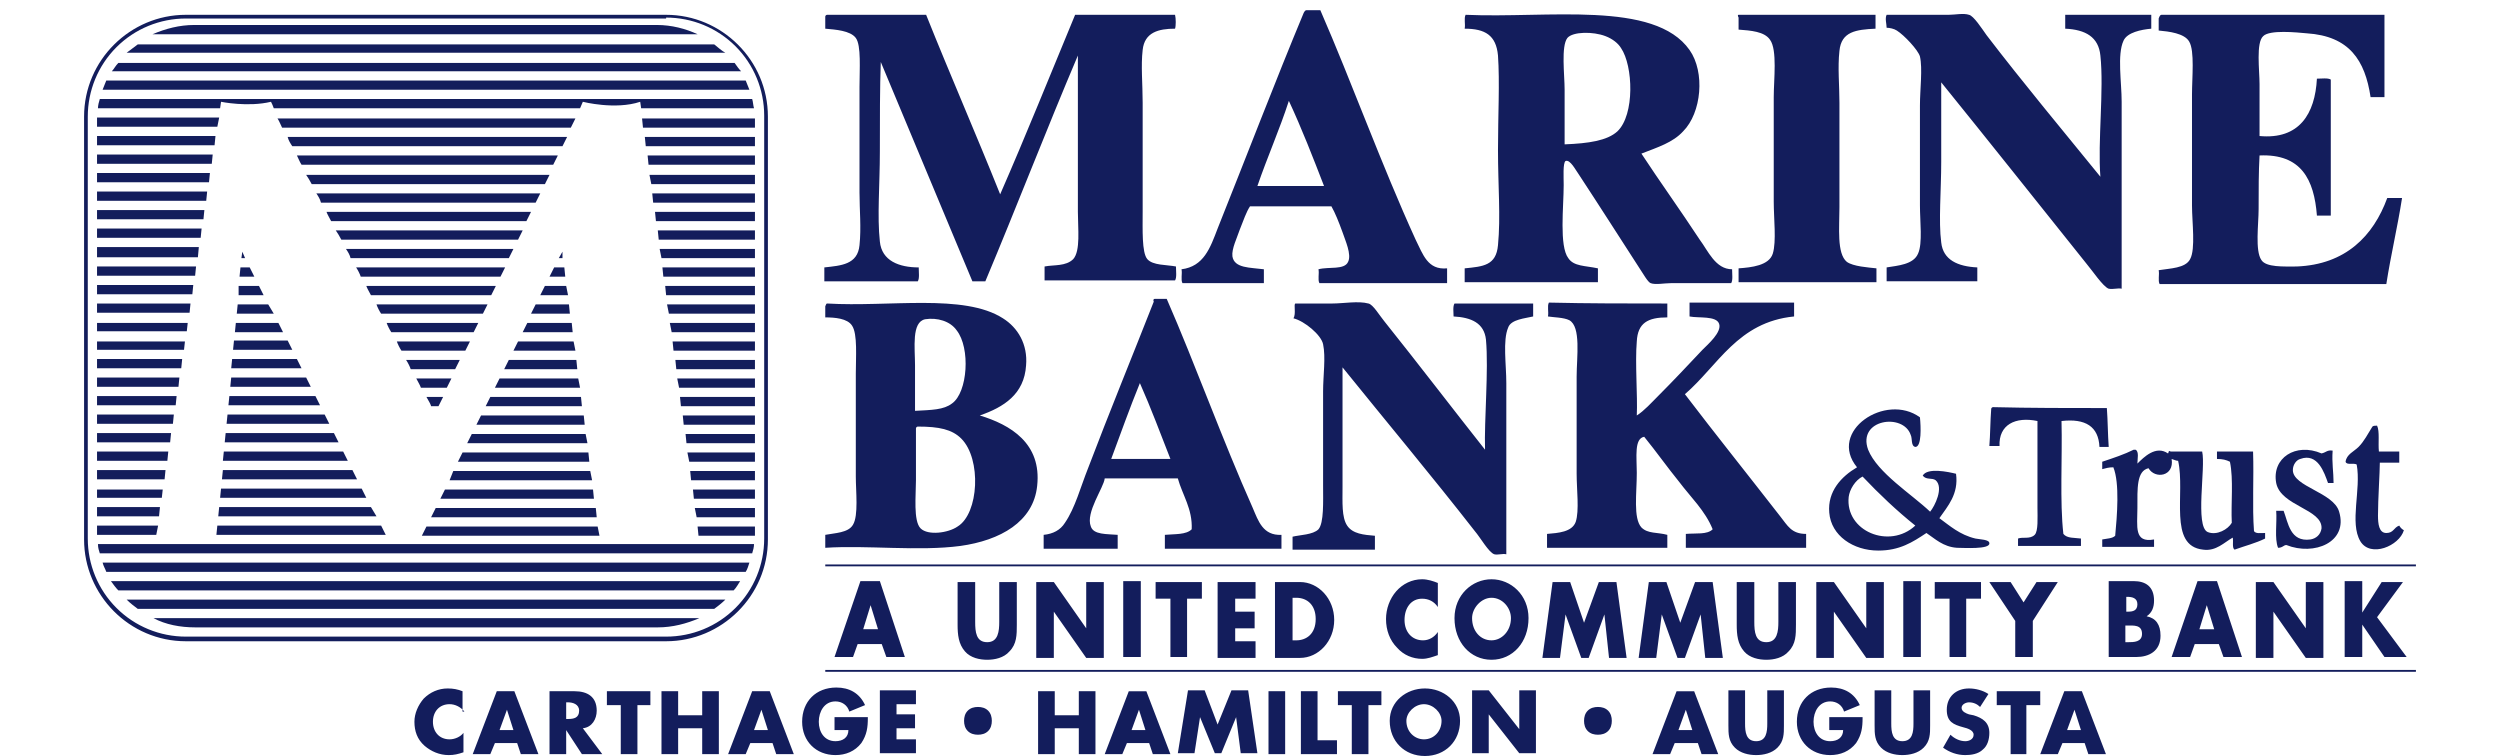 <svg height="756" viewBox="9.2 8.3 252 81.7" width="2500" xmlns="http://www.w3.org/2000/svg"><g fill="#131d5c"><g clip-rule="evenodd" fill-rule="evenodd"><path d="m136 28.4h7.2c-1.2-3.1-2.4-6.2-3.8-9.2-1 3.1-2.3 6-3.4 9.2zm5.3-19h1.5c3.4 7.8 6.6 16.7 10.3 24.8.8 1.6 1.3 3.3 3.4 3.1v1.6h-13.8c-.2-.4 0-1-.1-1.5 1.1-.3 2.8.1 3.2-.8.4-.8-.3-2.3-.6-3.2-.4-1.1-.8-2.1-1.2-2.8h-8.8c-.4.6-.7 1.5-1.1 2.5-.3.9-.9 2.1-.8 2.9.2 1.3 1.9 1.2 3.4 1.4v1.5h-8.8c-.2-.4 0-1-.1-1.5 2.4-.3 3.1-2.3 3.9-4.4 3-7.5 6.3-16.1 9.3-23.3.1-.2.2-.3.3-.3zm-51.8.5h10.7c2.6 6.5 5.4 12.9 8 19.4 2.8-6.4 5.4-12.9 8.1-19.4h10.8c.1.4.1 1.2 0 1.5-1.8 0-3.3.4-3.5 2.3-.2 1.7 0 3.7 0 5.7v11.7c0 2-.1 4.5.5 5.2s2.1.6 3.1.8c0 .5.1 1.2-.1 1.5h-14.1v-1.5c1-.2 2.3 0 3.1-.8.8-.9.5-3.3.5-5.1v-16.9c-3.4 8-6.6 16.3-10 24.4h-1.4l-9.9-23.7c-.1 2.7-.1 6.2-.1 9.7s-.3 7 0 9.7c.2 2.1 2.1 2.8 4.2 2.8 0 .5.1 1.2-.1 1.5h-10.1v-1.5c1.8-.2 3.6-.3 3.8-2.4.2-1.9 0-3.8 0-5.7v-11.4c0-1.9.2-4.5-.4-5.3s-2.2-.9-3.3-1v-1.3c0-.1.1-.2.2-.2zm85.4 12.6c1.9-1.8 1.7-7.1.4-9-.3-.5-.9-1-1.7-1.3-1.3-.5-3.5-.5-4.1.2-.7.9-.3 4-.3 5.6v5.9c2.6-.1 4.6-.4 5.7-1.4zm-16.4-12.6c8.8.4 20.4-1.6 24.2 3.8 1.7 2.4 1.3 6.8-.7 8.8-1.1 1.2-2.7 1.7-4.5 2.4 1.9 2.9 4.2 6.1 6.3 9.3.9 1.2 1.7 3.2 3.5 3.2 0 .5.1 1.2-.1 1.5h-6.5c-.7 0-1.7.2-2.2 0-.3-.1-.8-1-1.2-1.6-2.2-3.4-4.3-6.7-6.6-10.2-.3-.4-.9-1.6-1.4-1.4-.3.2-.2 1.8-.2 2.6 0 2.3-.5 6.6.5 7.9.6.9 1.8.8 3.2 1.1v1.5h-14.4v-1.5c2-.2 3.4-.3 3.6-2.5.3-3.1 0-6.4 0-10.3 0-3.7.2-7.3 0-10.2-.2-2.2-1.4-2.9-3.6-2.9.1-.5-.1-1.1.1-1.5zm29.5 0h14.8v1.5c-2.1.1-3.7.3-3.9 2.4-.2 1.8 0 3.7 0 5.6v11.3c0 2.2-.3 5 .8 5.9.7.5 2.3.6 3.2.7v1.5h-14.9v-1.5c1.4-.1 3.3-.3 3.7-1.6s.1-3.8.1-5.6v-11.3c0-1.9.4-5.1-.4-6.2-.6-.9-2.1-1-3.4-1.1v-1.3c-.1-.2-.1-.3 0-.3zm16 0h6.7c.7 0 1.6-.2 2.2 0 .5.1 1.4 1.5 1.9 2.2 3.9 5.1 8.4 10.5 12.3 15.3-.3-3.8.4-9.4 0-13.1-.2-2-1.6-2.8-3.8-2.9v-1.5h9.3v1.5c-1.1.1-2.6.4-3 1.3-.7 1.5-.2 4.5-.2 6.6v20.2c-.4-.1-.9.1-1.4 0-.6-.2-1.8-2-2.4-2.7-5.2-6.5-10.6-13.3-15.7-19.6v8.6c0 3.1-.3 6.4 0 8.7.2 1.9 1.8 2.6 3.9 2.7v1.5h-9.8v-1.5c1.2-.2 2.9-.3 3.4-1.5.5-1.1.2-3.5.2-5.2v-10.8c0-1.7.3-4 0-5.3-.2-.7-1.7-2.3-2.5-2.8-.3-.2-.8-.3-1.1-.3 0-.4-.2-1 0-1.4zm29.7 0h24.1v8.9h-1.5c-.6-4-2.3-6.6-6.9-6.9-1.1-.1-4-.4-4.7.3-.8.7-.4 3.7-.4 5.2v5.6c4.3.4 6-2.4 6.2-6.2.5 0 1.2-.1 1.5.1v14.7h-1.5c-.3-3.9-1.7-6.7-6.2-6.5-.1 1.8-.1 3.7-.1 5.8 0 1.6-.4 4.5.3 5.5.5.8 2.4.7 3.8.7 5.3-.2 8.3-3.3 9.8-7.4h1.6c-.5 3.2-1.2 6.1-1.7 9.3h-24.5c-.2-.4 0-1-.1-1.5 1.2-.2 2.9-.2 3.4-1.2.6-1.1.2-4 .2-5.8v-12c0-1.8.3-4.7-.3-5.7-.5-.9-2.2-1.1-3.3-1.2v-1.3c.1-.3.2-.4.3-.4zm-113.5 48h6.4c-1.1-2.8-2.1-5.5-3.3-8.2-1.1 2.7-2.1 5.5-3.1 8.2zm4.7-17.3h1.3c3.1 7.1 6 15.2 9.3 22.6.6 1.4 1.1 3 3.1 2.9v1.5h-12.6v-1.5c1.1-.1 2.3 0 2.9-.6.1-2.2-1-3.7-1.5-5.5h-7.9c-.1 1-2.1 3.7-1.5 5.2.3.9 1.7.8 2.9.9v1.5h-8v-1.5c1-.1 1.8-.5 2.3-1.3 1.1-1.6 1.7-3.9 2.5-5.9 2.2-5.8 4.9-12.4 7.1-18-.1-.2 0-.3.1-.3zm-25.8 14v5.6c0 1.6-.3 4.4.5 5.2s3 .5 4-.2c2.3-1.4 2.6-7.3.4-9.5-1-1-2.4-1.3-4.7-1.3-.1 0-.2.1-.2.2zm3.9-2.7c1.7-1.2 2-6 .5-7.9-.7-1-2.1-1.4-3.4-1.2-1.5.3-1.1 3.1-1.1 5v4.9c1.8-.1 3.1-.1 4-.8zm-13.5-10.8c6.7.4 14.8-1.1 19 1.6 1.6 1 2.7 2.8 2.5 5.1-.2 3.1-2.4 4.5-5 5.4 3.3 1 6.7 3 6.2 7.6-.4 3.9-4 5.9-8.3 6.5-4.5.6-10.1-.1-14.6.2v-1.4c1-.2 2.5-.2 3-1.1.6-1 .3-3.6.3-5.2v-11.1c0-1.8.2-4.3-.4-5.2-.5-.8-1.9-.9-2.9-.9v-1.2c.1-.2.1-.3.2-.3zm50.6 0h4c1.2 0 2.8-.3 3.9 0 .5.1 1.2 1.3 1.7 1.9 3.6 4.5 7.5 9.6 10.9 13.9-.1-3.2.4-8.6.1-11.9-.2-1.8-1.6-2.4-3.5-2.5 0-.4-.1-1.1.1-1.4h8.5v1.4c-.8.2-2.4.3-2.7 1.2-.6 1.4-.2 4-.2 6v18.5c-.4-.1-.9.1-1.3 0-.6-.2-1.5-1.8-2.1-2.5-4.6-5.9-9.7-12-14.3-17.7v12.9c0 1.7-.1 3.3.5 4.2s1.8 1 3 1.1v1.5h-8.9v-1.4c.8-.2 2.2-.2 2.8-.8.6-.7.5-3 .5-4.7v-10.2c0-1.7.3-3.7 0-5.1-.2-1-2-2.5-3.2-2.8.3-.5 0-1.5.2-1.6zm40.2 0v1.5c-2.1 0-3.2.6-3.3 2.6-.2 2.3.1 5.9 0 8 .8-.5 1.6-1.4 2.4-2.2 1.6-1.6 3-3.1 4.7-4.9.6-.6 2.1-1.9 1.8-2.8s-2.2-.6-3.2-.8v-1.5h11.3v1.5c-6.1.6-8.2 5.3-11.8 8.4 3.2 4.2 6.8 8.7 10.3 13.2.8 1 1.2 1.9 2.8 1.9v1.5h-13v-1.5c1.1-.1 2.3.1 2.9-.5-.8-2-2.4-3.5-3.6-5.1-1.3-1.6-2.5-3.3-3.8-4.9-1.1.2-.8 2.2-.8 3.9 0 2.2-.4 4.9.5 5.9.7.7 1.7.5 2.8.8v1.4h-13v-1.5c1.2-.1 2.7-.2 3.1-1.3.4-1.2.1-3.5.1-5.2v-10.5c0-2.1.5-5.4-.8-6.1-.6-.3-1.7-.3-2.3-.4.1-.5-.1-1.1.1-1.5 4.2.1 8.5.1 12.8.1zm47.5 11.3c.1 1.3.1 2.8.2 4.2h-1c-.1-2.2-1.5-3.1-4.1-2.8.1 4-.2 8.7.2 12.2.4.5 1.2.4 1.9.5v.8h-6.8v-.8c.5-.2 1.3.1 1.8-.4.4-.4.3-1.9.3-2.9v-9.4c-2.4-.5-4.2.4-4.1 2.7h-1.1c.1-1.2.1-2.7.2-4 0-.1.1-.2.2-.2 4 .1 8.2.1 12.3.1zm-26.4 7.4c-.8.4-1.4 1.4-1.5 2.2-.4 3.7 4.4 5.7 7.2 3.1-2-1.6-3.9-3.4-5.7-5.3zm7.3 3.8c.5-.6 1.5-2.6.6-3.4-.4-.3-1 0-1.4-.5.5-.9 2.8-.4 3.6-.2.3 2.2-.9 3.5-1.8 4.8 1.1.8 2.2 1.8 3.9 2.2.5.1 1.5.1 1.5.5.1.7-2.8.5-3.5.5-1.5-.1-2.4-1-3.3-1.6-1.5 1-2.9 1.9-5.2 1.9-2.7 0-5.1-1.6-5.3-4.1-.2-2.3 1.3-3.9 3-4.9-3.2-3.9 3.1-8.1 6.8-5.4.1 1 .2 3.2-.5 3.2-.5-.1-.3-.9-.5-1.3-.8-2.4-5.8-1.7-4.6 1.6 1 2.5 4.7 4.8 6.7 6.7zm48.3-9.3c.3.6.1 1.9.2 2.8h2.2v1.2h-2.1c0 1-.2 4-.2 5.7 0 .9.1 1.9.9 1.9s.8-.6 1.4-.8c.1.2.3.4.5.5-.5 1.7-3.6 3-4.7 1.2-1.2-2 .1-5.6-.4-8.3-.3-.2-1.1.1-1.2-.3.1-.8.9-1.1 1.4-1.6.6-.6 1-1.4 1.5-2.2.1-.1.3-.1.5-.1z"/><path d="m230.7 56.9h.2c.4.2.2 1 .2 1.5.7-.7 2-2 3.3-1.1.1 0 0-.4.3-.2h3.4c.4 1.7-.8 8.1.6 8.7 1 .4 2.2-.3 2.6-1-.1-2.1.2-4.7-.2-6.6-.4-.2-.8-.3-1.4-.3v-.8h3.9c.1 2.9-.1 5.9.1 8.6.2.3.7.2 1.2.2v.6c-1 .5-2.2.8-3.3 1.2-.3-.2-.1-.9-.2-1.3-.9.5-1.8 1.5-3.2 1.3-3.8-.4-1.9-6.1-2.7-9.6-.2 0-.4-.1-.7-.2.3 1.9-1.8 2.2-2.5 1-1.3.3-1.2 2.2-1.2 4.3 0 2-.4 3.8 1.8 3.4v.8h-5.6v-.8c.5-.1 1.1-.1 1.4-.4.2-2.1.5-5.7-.2-7.4-.5 0-.8.1-1.2.2v-.8c1.2-.4 2.4-.8 3.4-1.3zm21.5.1c-.1 1.3.1 2.3.1 3.5h-.6c-.4-1.1-1.1-3.3-3-2.6-.4.1-.8.6-.8 1.2 0 1.8 4.4 2.4 5 4.5 1 3.3-2.7 4.8-5.7 3.6-.3 0-.4.3-.9.3-.4-1-.1-2.7-.2-4h.8c.5 1.3.7 3.4 2.9 3.1.6-.1 1.1-.5 1.2-1.2.1-2.1-4.4-2.4-4.9-4.9-.5-2.7 2.1-4.4 4.9-3.2.5-.1.6-.4 1.2-.3z"/></g><path d="m50.3 85.2c-.4-.5-1-.8-1.6-.8-1.1 0-1.8.8-1.8 1.9s.7 1.9 1.8 1.9c.6 0 1.2-.3 1.5-.7v2.1c-.6.2-1 .3-1.6.3-1 0-1.9-.4-2.6-1-.8-.7-1.1-1.6-1.1-2.6 0-.9.4-1.8 1-2.5.7-.7 1.6-1.1 2.6-1.1.6 0 1.1.1 1.6.3v2.2zm3.3 3.4-.5 1.2h-1.9l2.6-6.8h1.9l2.6 6.8h-1.9l-.4-1.2zm1.3-3.6-.8 2.2h1.5zm10.3 4.8h-2.2l-1.7-2.6v2.6h-1.8v-6.8h2.7c1.4 0 2.4.6 2.4 2.1 0 .9-.5 1.8-1.5 1.9zm-3.9-3.8h.2c.6 0 1.2-.1 1.2-.9 0-.7-.7-.9-1.2-.9h-.2zm7.7 3.8h-1.8v-5.3h-1.5v-1.5h4.7v1.5h-1.4zm7-4.2v-2.6h1.8v6.8h-1.8v-2.8h-2.6v2.8h-1.8v-6.8h1.8v2.6zm5.2 3-.5 1.2h-1.9l2.6-6.8h1.9l2.6 6.8h-1.9l-.4-1.2zm1.2-3.6-.8 2.2h1.5zm11.5.9c0 1-.1 1.8-.7 2.7-.7.9-1.7 1.3-2.8 1.3-2.1 0-3.6-1.5-3.6-3.6 0-2.2 1.5-3.7 3.7-3.7 1.4 0 2.5.6 3.1 1.9l-1.7.7c-.2-.7-.8-1.1-1.5-1.1-1.2 0-1.8 1.1-1.8 2.2s.6 2.1 1.8 2.1c.8 0 1.4-.4 1.4-1.2h-1.5v-1.4h3.6zm3.1-1.5v1.1h2v1.5h-2v1.2h2.1v1.5h-3.9v-6.8h3.9v1.5zm7.7 2.9c.3.3.7.4 1.1.4s.8-.1 1.1-.4.4-.7.4-1.1-.1-.8-.4-1.1-.7-.4-1.1-.4-.8.1-1.1.4-.4.7-.4 1.1.1.8.4 1.1zm12-1.7v-2.6h1.8v6.8h-1.8v-2.8h-2.6v2.8h-1.8v-6.8h1.8v2.6zm5.2 3-.5 1.2h-1.9l2.6-6.8h1.9l2.6 6.8h-1.9l-.4-1.2zm1.3-3.6-.8 2.2h1.5zm5.3-2.1h1.8l1.4 3.7 1.5-3.7h1.8l1 6.8h-1.8l-.5-3.9-1.6 3.9h-.7l-1.6-3.9-.6 3.9h-1.8zm10.5 6.9h-1.8v-6.8h1.8zm3.5-1.5h2.1v1.5h-3.9v-6.8h1.8zm5.5 1.5h-1.8v-5.3h-1.5v-1.5h4.7v1.5h-1.4zm9.9-3.6c0 2.2-1.6 3.8-3.8 3.8s-3.8-1.6-3.8-3.8c0-2.1 1.8-3.5 3.8-3.5s3.8 1.4 3.8 3.5zm-5.8 0c0 1.2.9 2 1.9 2 1.1 0 1.9-.9 1.9-2 0-.9-.9-1.8-1.9-1.8s-1.9.9-1.9 1.8zm7.1-3.3h1.8l3.3 4.2v-4.2h1.8v6.8h-1.8l-3.3-4.2v4.2h-1.8zm12.5 4.4c.3.3.7.4 1.1.4s.8-.1 1.1-.4.4-.7.4-1.1-.1-.8-.4-1.1-.7-.4-1.1-.4-.8.1-1.1.4-.4.7-.4 1.1.1.8.4 1.1zm9.4 1.3-.5 1.2h-1.9l2.6-6.8h1.9l2.6 6.8h-1.8l-.4-1.2zm1.2-3.6-.8 2.2h1.5zm10.6-2.1v3.8c0 .9 0 1.7-.7 2.4-.6.6-1.5.8-2.3.8s-1.7-.2-2.3-.8c-.7-.7-.7-1.5-.7-2.4v-3.8h1.8v3.6c0 .9.1 1.9 1.2 1.9s1.2-1 1.2-1.9v-3.6zm8.5 3c0 1-.1 1.8-.7 2.7-.7.9-1.7 1.3-2.8 1.3-2.1 0-3.6-1.5-3.6-3.6 0-2.2 1.5-3.7 3.7-3.7 1.4 0 2.5.6 3.1 1.9l-1.7.7c-.2-.7-.8-1.1-1.5-1.1-1.2 0-1.8 1.1-1.8 2.2s.6 2.1 1.8 2.1c.8 0 1.4-.4 1.4-1.2h-1.5v-1.4h3.6zm7.3-3v3.8c0 .9 0 1.7-.7 2.4-.6.6-1.5.8-2.3.8s-1.7-.2-2.3-.8c-.7-.7-.7-1.5-.7-2.4v-3.8h1.8v3.6c0 .9.1 1.9 1.2 1.9s1.2-1 1.2-1.9v-3.6zm5.4 1.8c-.3-.3-.7-.5-1.2-.5-.3 0-.8.2-.8.6s.5.6.8.7l.5.1c1 .3 1.7.8 1.7 1.9 0 .7-.2 1.4-.7 1.8-.5.5-1.3.6-1.9.6-.9 0-1.7-.3-2.4-.8l.8-1.4c.4.4 1 .7 1.6.7.4 0 .9-.2.9-.7s-.7-.7-1.1-.8c-1.1-.3-1.8-.6-1.8-1.9 0-1.4 1-2.3 2.4-2.3.7 0 1.5.2 2.1.6zm5.1 5.1h-1.8v-5.3h-1.5v-1.5h4.7v1.5h-1.5v5.3zm3.8-1.2-.5 1.2h-1.9l2.6-6.8h1.9l2.6 6.8h-1.9l-.4-1.2zm1.3-3.6-.8 2.2h1.5zm-211.4-12.9h66.5c.3-.3.5-.7.7-1h-68c.3.4.5.7.8 1zm8.3 4h50c1.6 0 3.1-.4 4.5-1h-59c1.3.7 2.9 1 4.5 1zm-10.3-8h70.5c.1-.3.2-.7.2-1h-70.9c0 .4.1.7.2 1zm4.1 6h62.3c.4-.3.8-.6 1.2-1h-64.7c.4.4.8.7 1.2 1zm-3.4-4h69.1c.2-.3.3-.7.4-1h-69.9c.1.4.3.7.4 1zm59.5-59.1h-50c-1.6 0-3.1.4-4.5 1h58.9c-1.3-.6-2.8-1-4.4-1zm-58.9 5h68c-.2-.2-.5-.6-.7-.9h-66.6c-.3.3-.5.7-.7.9zm2.8-2.9-1.2.9h64.7c-.4-.2-.8-.6-1.2-.9zm-3.8 4.9h69.9c-.1-.3-.3-.7-.4-1h-69.1c-.1.3-.3.7-.4 1zm18.2 1.3c.1.2.2.4.3.7h33.1l.3-.7s3.5.9 6.2 0l.1.7h12.2c-.1-.3-.1-.7-.2-1h-70.5c-.1.3-.2.7-.2 1h13.2l.1-.7s2.9.6 5.4 0zm19.3 40.9h15.4l-.2-1h-14.8zm-10.5-1.1h-14l-.1 1h14.6zm-27.6 0v1h7.3l.1-1zm71.1 1.1v-1h-7l.1 1zm-71.1 4.9v1h6.4l.2-1zm71.1 1.1v-1h-6.2l.1 1zm-35.5-1-.5 1h19.2l-.2-1zm-22.6-.1-.1 1h18.3l-.5-1zm-13-2v1h6.7l.1-1zm29.6 0h-16.4l-.1 1h17.1zm41.5 1.1v-1h-6.5l.2 1zm-35 0h17.9l-.1-1h-17.3zm-7.5-3.1h-15.2l-.1 1h15.8zm8.5 1.1h16.6l-.1-1h-16zm-37.1-1v.9h7l.1-.9zm71.1 1v-1h-6.7l.1 1zm-38.2-16h6.9l.5-1h-7.9c.1.3.3.7.5 1zm-12.3-1.1h-5.8l-.1 1h6.4zm50.5 1.1v-1h-8.9l.1 1zm-71.1-1v.9h9.4l.1-.9zm45 1h6.7l-.2-1h-6zm-28.5-9h-1l-.1 1h1.6zm54.6 1v-1h-10l.1 1zm-27.5 0 .5-1h-16.1c.2.3.4.7.5 1zm-43.6-1.1v1h10.6l.1-1zm48.9 1.1h1.7l-.1-1h-1.1zm22.2-2v-1h-10.3l.2 1zm-55.4-.7-.1.7h.4zm34.6 0-.4.7h.4zm-22.9.7h17.1l.5-1h-18.1c.2.3.4.6.5 1zm-27.4-1.2v1.1h10.9l.1-1.1zm71.1-2.8v-1h-10.8l.1 1zm-45.8 0h21.1l.5-1h-22.1c.1.3.3.6.5 1zm-25.3-1.2v1h11.5l.1-1zm31.8 13.2h8.9l.5-1h-9.9c.1.3.3.7.5 1zm14.2 0h5.4l-.1-1h-4.8zm-26.4-1h-4.6l-.1 1h5.2zm51.5 1v-1h-9.2l.2 1zm-71.1-1v.9h9.7l.1-.9zm71.1-13v-1h-11.1l.1 1zm-71.1-1.2v1h11.8l.1-1zm24.2 1.2h23.2l.5-1h-24.2c.2.3.4.6.5 1zm5.4 10h13l.5-1h-14c.1.3.3.6.5 1zm-12.1-1h-2.2v1h2.7zm30.4 1h3l-.2-1h-2.3zm-47.9-1.1v1h10.3l.1-1zm71.1 1.1v-1h-9.7l.1 1zm-71.1.9v1h10l.1-1zm30.7 1.1h11l.5-1h-12c.1.3.3.7.5 1zm16.2 0h4.2l-.1-1h-3.6zm-28.4-1h-3.3l-.1 1h4zm52.6 1v-1h-9.5l.2 1zm-44.7-8h19.1l.5-1h-20.2c.2.3.4.6.6 1zm44.7 0v-1h-10.5l.1 1zm-71.1-1.2v1h11.2l.1-1zm0-12v1h13l.2-1zm19.5.1c.2.3.3.6.5 1h31.2l.5-1zm51.6 1v-.4-.6h-12.2l.1 1zm0 2v-1h-11.9l.1 1zm-50 0h29.2l.5-1h-30.2c.1.4.3.7.5 1zm-21.1-1.1v1h12.7l.1-1zm71.1 3.1v-1h-11.6l.1 1zm-49 0h27.2l.5-1h-28.2c.2.4.3.7.5 1zm-22.1-1.1v1h12.4l.1-1zm0 2v1h12.1l.1-1zm23.2 1.2h25.2l.5-1h-26.3c.2.3.4.6.6 1zm47.9 0v-1h-11.4l.2 1zm-31.1 28h13l-.2-1h-12.3zm-40-1.1v1h7.9l.1-1zm71.1 1.1v-1h-7.5l.1 1zm-45.5-1.1h-11.7l-.1 1h12.3zm45.5-2.9v-1h-8.1l.1 1zm-47.5-1.1h-9.3l-.1 1h9.9zm-23.6 0v1h8.5l.1-1zm36.1 1.1h.8l.5-1h-1.8c.3.5.5.9.5 1zm5.9 0h10.4l-.1-1h-9.8zm-42-3.1v1h8.8l.1-1zm35 1.1h2.8l.5-1h-3.8c.2.4.4.7.5 1zm36.1 0v-1h-8.4l.2 1zm-28.1 0h9.2l-.2-1h-8.5zm-20.4-1.1h-8.1l-.1 1h8.7zm2 4h-10.5l-.1 1h11.1zm16.4 1.1h11.7l-.1-1h-11.1zm30.1 0v-1h-7.8l.1 1zm-71.1-1.1v1h8.2l.1-1zm44-4.9h7.9l-.1-1h-7.3zm-10.1 0h4.8l.5-1h-5.8c.2.3.4.7.5 1zm-33.9-1.1v1h9.1l.1-1zm21.6 0h-7l-.1 1h7.6zm49.5 1.1v-1h-8.6l.1 1zm0 10v-1h-7.3l.2 1zm-44.5-1.1h-12.9l-.1 1h13.5zm12.4 1.1h14.2l-.1-1h-13.6zm-39-1.1v1h7.6l.1-1z"/><path d="m72.1 9.9h-51.9c-6 0-11 4.9-11 11v45.7c0 6 4.9 11 11 11h51.9c6 0 11-4.9 11-11v-45.7c0-6.1-5-11-11-11zm0 .3c2.8 0 5.5 1.1 7.5 3.1s3.1 4.7 3.1 7.5v45.7c0 2.8-1.1 5.5-3.1 7.5s-4.7 3.1-7.5 3.1h-51.9c-2.8 0-5.5-1.1-7.5-3.1s-3.1-4.7-3.1-7.5v-45.6c0-2.8 1.1-5.5 3.1-7.5s4.7-3.1 7.5-3.1h51.9m20.7 67.6-.5 1.4h-2l2.8-8.2h2.1l2.7 8.2h-2l-.5-1.4zm1.4-4.2-.8 2.6h1.6zm15.8-2.5v4.6c0 1.1 0 2.1-.8 2.9-.6.7-1.6.9-2.4.9s-1.8-.2-2.4-.9c-.7-.8-.8-1.8-.8-2.9v-4.6h1.9v4.3c0 1.1.1 2.2 1.3 2.2s1.3-1.2 1.3-2.2v-4.3zm2.1 0h1.9l3.5 5v-5h1.9v8.2h-1.9l-3.5-5v5h-1.9zm11.3 8.1h-1.9v-8.2h1.9zm5.1 0h-1.9v-6.3h-1.6v-1.8h5v1.8h-1.6v6.3zm5.1-6.3v1.4h2.1v1.8h-2.1v1.4h2.2v1.8h-4.1v-8.2h4.1v1.8zm4.3-1.8h2.7c2 0 3.7 1.8 3.7 4.1s-1.7 4.1-3.7 4.1h-2.7zm1.9 6.3h.4c1.1 0 2.1-.7 2.1-2.3 0-1.5-.9-2.3-2.1-2.3h-.4zm15.7-3.6c-.4-.6-1-.9-1.7-.9-1.2 0-1.9 1-1.9 2.3s.8 2.2 2 2.2c.6 0 1.2-.3 1.6-.9v2.5c-.6.2-1.1.4-1.7.4-1 0-2-.4-2.7-1.2-.8-.8-1.2-1.9-1.2-3.1 0-1.1.4-2.2 1.1-3s1.7-1.3 2.8-1.3c.6 0 1.2.2 1.7.4zm9.8 1.2c0 2.6-1.7 4.5-4 4.5s-4-1.9-4-4.5c0-2.5 1.9-4.2 4-4.2s4 1.7 4 4.2zm-6.1 0c0 1.4.9 2.4 2.1 2.4 1.1 0 2.1-1 2.1-2.4 0-1.1-.9-2.2-2.1-2.2-1.1 0-2.1 1.1-2.1 2.2zm8.7-3.9h1.9l1.5 4.4 1.6-4.4h1.9l1.1 8.2h-1.9l-.5-4.7-1.7 4.7h-.8l-1.7-4.7-.6 4.7h-1.9zm10.4 0h1.9l1.5 4.4 1.6-4.4h1.9l1.1 8.2h-1.9l-.5-4.7-1.7 4.7h-.8l-1.7-4.7-.6 4.7h-1.9zm15.9 0v4.6c0 1.1 0 2.1-.8 2.9-.6.7-1.6.9-2.4.9s-1.8-.2-2.4-.9c-.7-.8-.8-1.8-.8-2.9v-4.6h1.9v4.3c0 1.1.1 2.2 1.3 2.2s1.3-1.2 1.3-2.2v-4.3zm2.2 0h1.9l3.5 5v-5h1.9v8.2h-1.9l-3.5-5v5h-1.9zm11.3 8.1h-1.9v-8.2h1.9zm5 0h-1.9v-6.3h-1.6v-1.8h5v1.8h-1.6v6.3zm2.4-8.1h2.3l1.4 2.2 1.4-2.2h2.3l-2.7 4.2v3.9h-1.9v-3.9zm12.9 8.1v-8.2h2.7c1.3 0 2.2.6 2.2 2.1 0 .7-.2 1.3-.8 1.7 1 .2 1.5.9 1.5 2.1 0 1.7-1.3 2.3-2.6 2.3zm1.9-4.9h.2c.5 0 1-.1 1-.8s-.6-.8-1.1-.8h-.1zm0 3.3h.2c.6 0 1.5 0 1.5-.9 0-1-.9-.9-1.6-.9h-.2v1.8zm7.4.2-.5 1.4h-2l2.8-8.2h2.1l2.7 8.2h-2l-.5-1.4zm1.3-4.2-.8 2.6h1.6zm5.3-2.5h1.9l3.5 5v-5h1.9v8.2h-1.9l-3.5-5v5h-1.9zm13.6 0h2.3l-2.8 3.8 3.2 4.3h-2.4l-2.4-3.5v3.5h-1.9v-8.2h1.9v3.4zm3.7 9.7h-171.9v-.2h171.9zm0-11.4h-171.9v-.2h171.9z"/></g></svg>